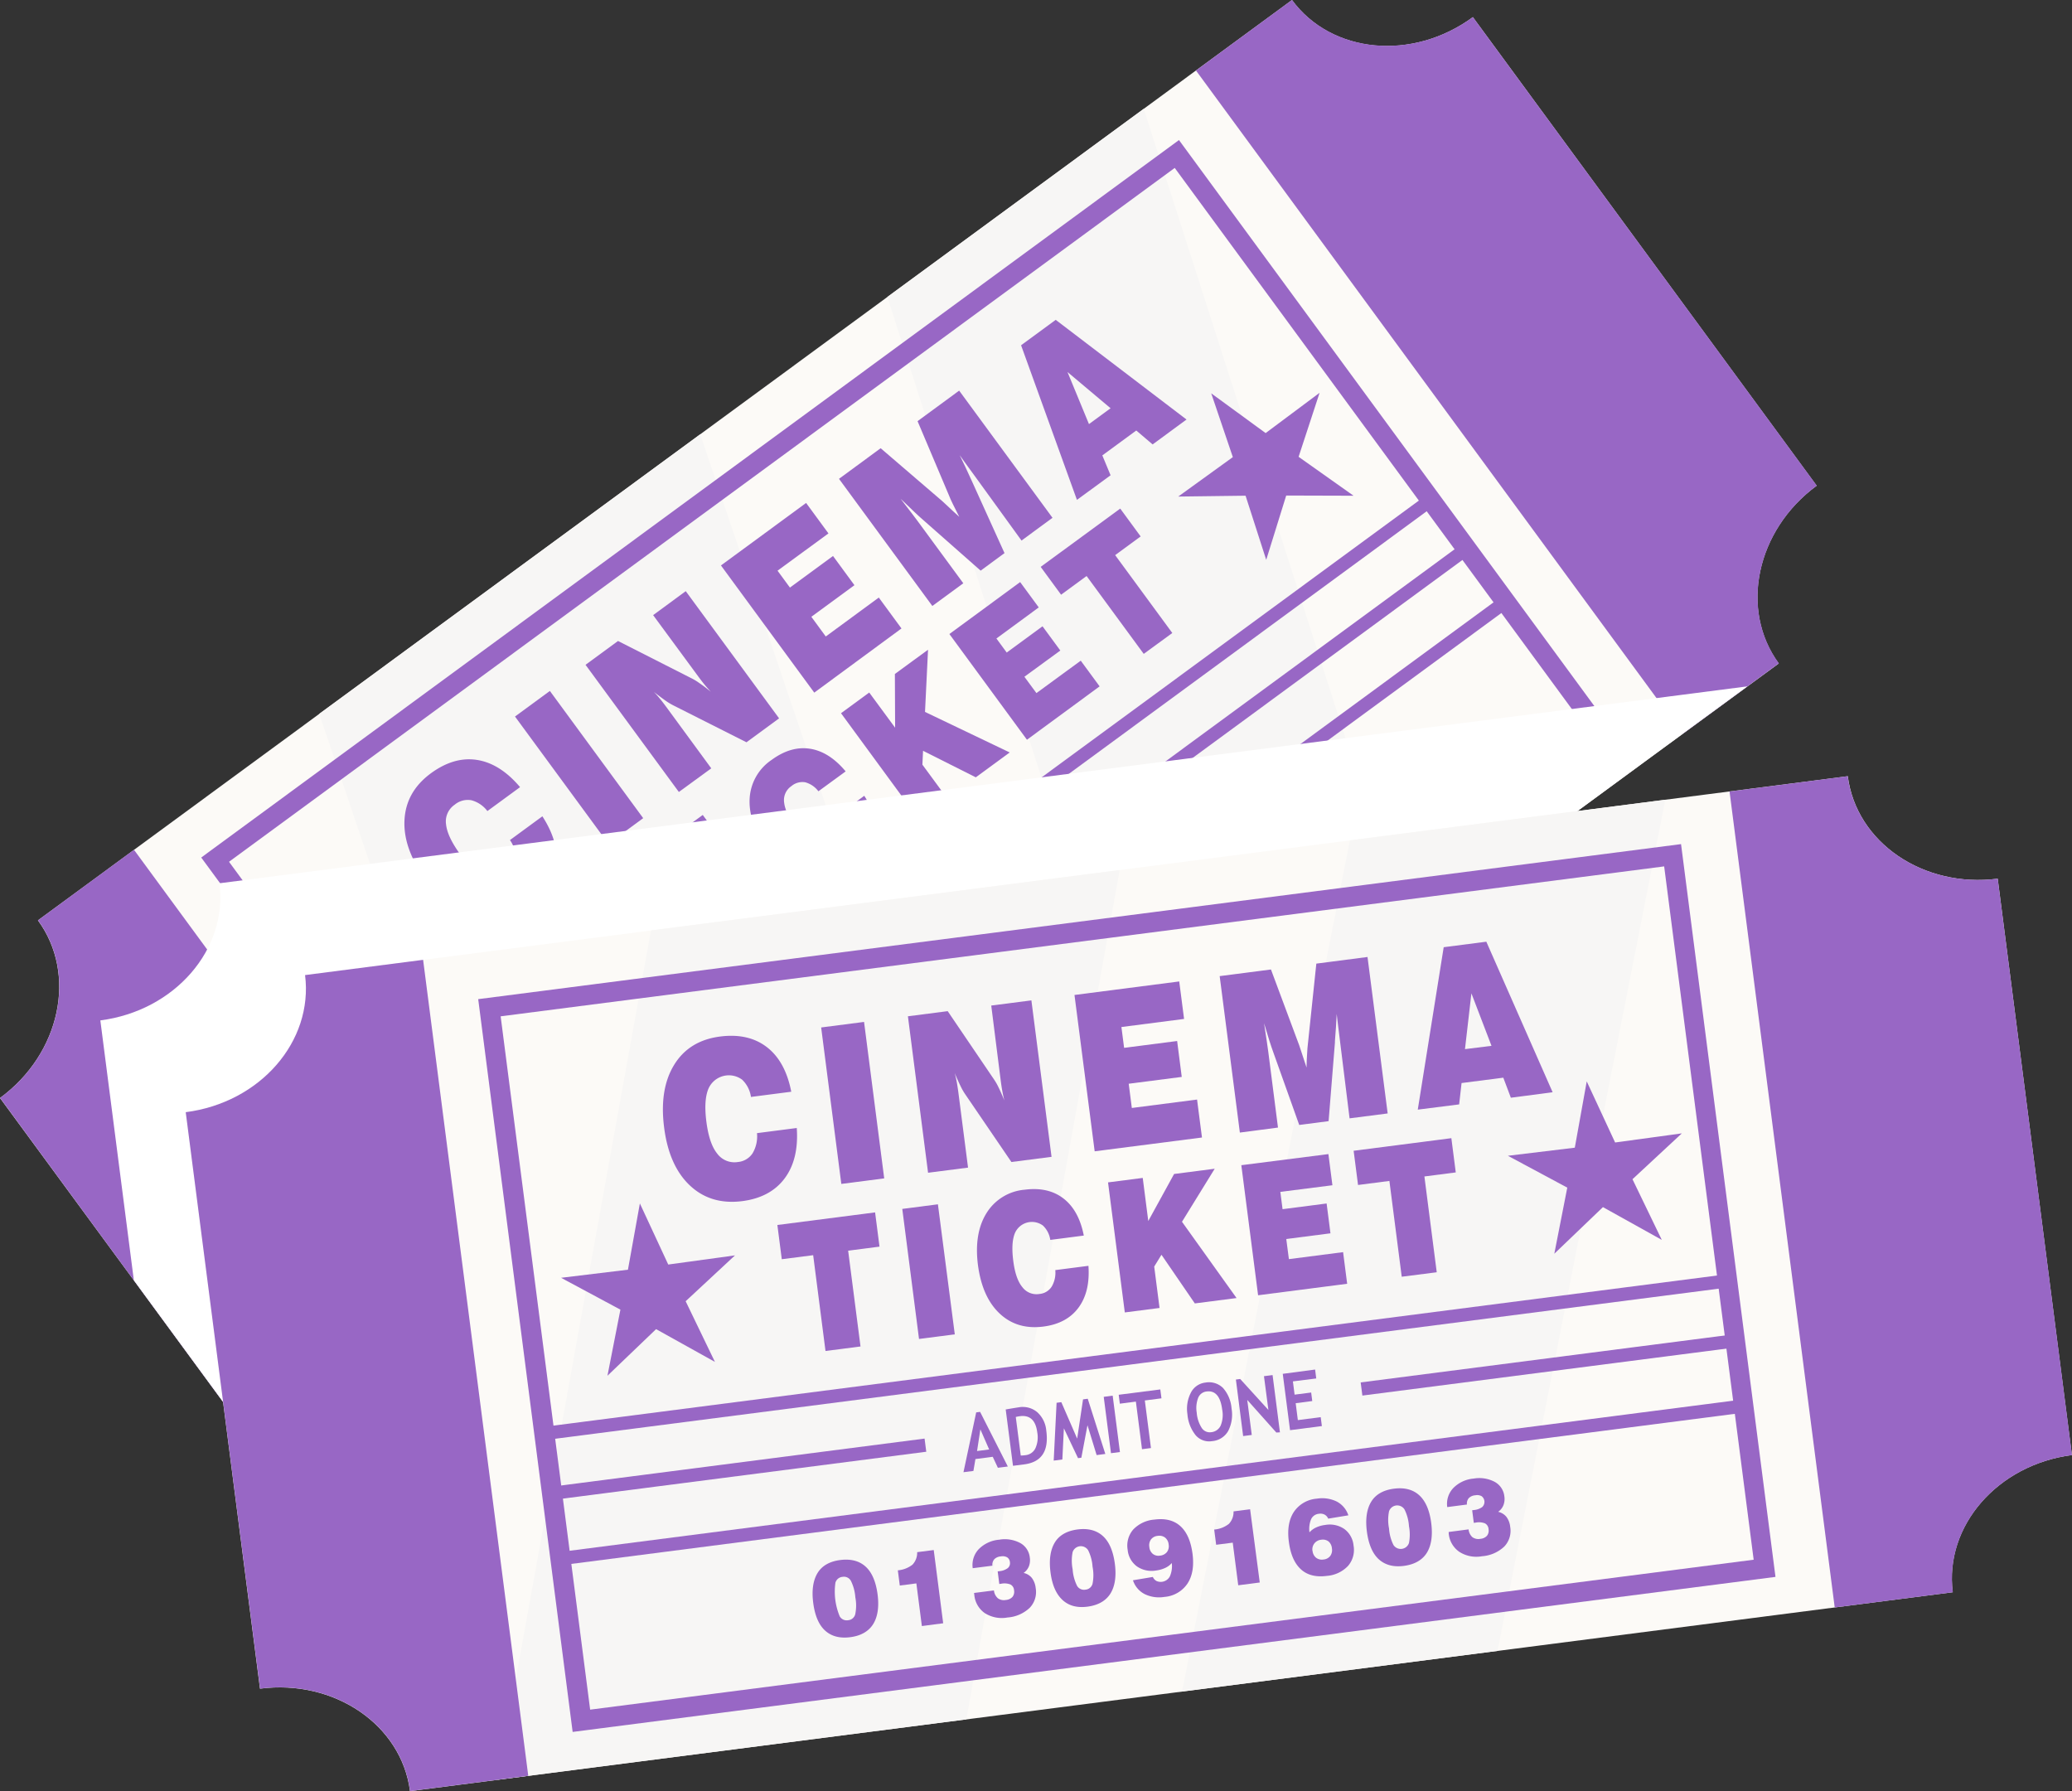 <svg xmlns="http://www.w3.org/2000/svg" viewBox="0 0 625.06 540.31"><rect x="0" y="0" width="625.06" height="540.31" fill="#333333" stroke="none"/><defs><style>.cls-1{isolation:isolate;}.cls-2{fill:#fcfaf7;}.cls-3{fill:#f7f6f5;}.cls-4{fill:#9867c5;}.cls-5{fill:#fff;mix-blend-mode:multiply;}</style></defs><title>tiketsLight</title><g class="cls-1"><g id="Capa_1" data-name="Capa 1"><path class="cls-2" d="M907.56,314l-9.45,6.94-28,20.52L529.25,591.57c-11.91-16.23-36.33-18.54-54.56-5.16l-59.48-81.06-3.86-5.27-40.38-55c18.23-13.38,23.34-37.37,11.44-53.59L760.72,113.85c11.91,16.22,36.34,18.54,54.57,5.16L919,260.36C900.78,273.73,895.65,297.73,907.56,314Z" transform="translate(-370.97 -113.84)"/><polygon class="cls-3" points="211.24 131.01 294.68 377.63 179.75 461.97 96.3 215.35 211.24 131.01"/><polygon class="cls-3" points="345.03 32.83 424.93 282.05 347.58 338.81 267.69 89.58 345.03 32.83"/><path class="cls-4" d="M411.39,370.2,558.23,570.3l-29,21.27c-11.91-16.23-36.33-18.54-54.56-5.16L371,445.06c18.23-13.38,23.34-37.37,11.44-53.59Z" transform="translate(-370.97 -113.84)"/><path class="cls-4" d="M731.76,135.11,878.6,335.21l29-21.26c-11.9-16.23-6.78-40.22,11.44-53.6L815.29,119c-18.23,13.37-42.65,11-54.56-5.17Z" transform="translate(-370.97 -113.84)"/><path class="cls-4" d="M563.54,552.23,431.68,372.54l2.41-1.78L726.63,156.09,858.5,335.79l-2.42,1.77ZM440.06,373.82l124.77,170L850.11,334.5l-124.76-170Z" transform="translate(-370.97 -113.84)"/><path class="cls-4" d="M524.81,367.27l9.78-7.17q5.11,7.89,4.15,15t-7.86,12.2q-7.73,5.67-16.13,3.52T499.46,379.3q-6.88-9.37-6.47-18t8-14.2q7-5.11,13.94-4t12.93,8.2L518,358.52a8.88,8.88,0,0,0-4.85-3.27,6.15,6.15,0,0,0-5,1.34,6.09,6.09,0,0,0-2.61,6q.42,3.75,4.34,9.09t7.42,6.74a6.45,6.45,0,0,0,6.71-.8,5.87,5.87,0,0,0,2.6-4.43A9.91,9.91,0,0,0,524.81,367.27Z" transform="translate(-370.97 -113.84)"/><path class="cls-4" d="M554.49,368.37,526.33,330l10.52-7.72L565,360.66Z" transform="translate(-370.97 -113.84)"/><path class="cls-4" d="M575.76,352.76,547.61,314.4l9.8-7.19,22.1,11.22a16.7,16.7,0,0,1,2.45,1.49q1.49,1,3.45,2.61c-.59-.62-1.2-1.32-1.85-2.1s-1.39-1.76-2.24-2.92L568,299.41l9.84-7.23L606,330.55l-9.84,7.22-22-11.1a19.27,19.27,0,0,1-2.53-1.54c-1-.72-2.16-1.57-3.4-2.56a26.46,26.46,0,0,1,1.77,2c.59.7,1.37,1.72,2.35,3.06l13.19,18Z" transform="translate(-370.97 -113.84)"/><path class="cls-4" d="M616.61,322.79l-28.15-38.37,25.69-18.85,6.74,9.19L605.53,286l3.74,5.1,13-9.53,6.46,8.81-13,9.53,4.35,5.94,16-11.74,6.84,9.32Z" transform="translate(-370.97 -113.84)"/><path class="cls-4" d="M661.57,289.8l-9.34,6.85-28.16-38.36,12.57-9.23,18.5,15.88c.25.22.81.73,1.66,1.53s2,1.9,3.56,3.29c-.74-1.43-1.37-2.69-1.91-3.79s-.91-1.92-1.13-2.51l-9.55-22.57,12.55-9.21,28.16,38.37-9.35,6.86-13.76-19c-.85-1.15-1.66-2.27-2.45-3.36l-2.44-3.39c1.1,2.23,2.27,4.7,3.49,7.41l.18.39L674,280.7l-7.2,5.29-17.49-15.42c-.8-.69-1.69-1.51-2.67-2.45s-2.3-2.21-4-3.83l3.21,4.17c.89,1.17,1.6,2.11,2.12,2.82Z" transform="translate(-370.97 -113.84)"/><path class="cls-4" d="M695.85,264.64,679,218l10.45-7.67,39.46,30.07-10.23,7.51-4.93-4.2-10.24,7.51,2.49,6Zm3.63-22.86L706,237l-13-10.93Z" transform="translate(-370.97 -113.84)"/><path class="cls-4" d="M574.72,414.78l-17.24-23.5-7.69,5.65-6.17-8.4,24-17.59,6.16,8.4L566.06,385l17.24,23.49Z" transform="translate(-370.97 -113.84)"/><path class="cls-4" d="M597.63,398l-23.41-31.9,8.75-6.41,23.4,31.89Z" transform="translate(-370.97 -113.84)"/><path class="cls-4" d="M623.56,359.91l8.13-6q4.26,6.57,3.45,12.5t-6.53,10.15q-6.43,4.71-13.41,2.92t-12.71-9.6q-5.72-7.8-5.38-15a15,15,0,0,1,6.64-11.8q5.81-4.26,11.59-3.36t10.74,6.83l-8.22,6a7.42,7.42,0,0,0-4-2.72A5.16,5.16,0,0,0,609.7,351a5.08,5.08,0,0,0-2.17,5c.24,2.09,1.44,4.6,3.61,7.57s4.19,4.76,6.18,5.59a5.36,5.36,0,0,0,5.57-.66,4.87,4.87,0,0,0,2.16-3.68A8.19,8.19,0,0,0,623.56,359.91Z" transform="translate(-370.97 -113.84)"/><path class="cls-4" d="M648.09,360.94,624.68,329l8.51-6.24L641,333.37l-.07-16.21,10-7.31-.91,18.76,25.55,12.23-10.23,7.5-15.91-8-.2,4.18,7.46,10.15Z" transform="translate(-370.97 -113.84)"/><path class="cls-4" d="M680.77,337l-23.4-31.89,21.35-15.67,5.61,7.64-12.77,9.38,3.11,4.24,10.8-7.92,5.37,7.31L680,318l3.63,4.93L697,313.15l5.69,7.75Z" transform="translate(-370.97 -113.84)"/><path class="cls-4" d="M716,311.1l-17.24-23.49-7.69,5.64-6.16-8.4,24-17.58,6.16,8.4-7.69,5.64,17.24,23.49Z" transform="translate(-370.97 -113.84)"/><rect class="cls-4" x="478.22" y="369.07" width="358.76" height="4" transform="translate(-463.07 347.1) rotate(-36.27)"/><path class="cls-4" d="M637.21,420.49l-3-2.14L630,421.46l1.2,3.44-2.44,1.79L623.4,409l1-.71,15.28,10.39ZM627,412.91l2.27,6.21,3-2.18Z" transform="translate(-370.97 -113.84)"/><path class="cls-4" d="M643.69,415.74l-2.74,2-10.16-13.84c1.7-1.35,2.77-2.19,3.22-2.52A6.78,6.78,0,0,1,639.6,400a8.42,8.42,0,0,1,5,3.55Q650.12,411,643.69,415.74Zm-9.13-11.29,6.94,9.45a13.36,13.36,0,0,0,1.19-.78,3.76,3.76,0,0,0,1.61-3.27,8.22,8.22,0,0,0-1.83-4.47q-3.27-4.44-7-1.73C635.28,403.82,635,404.09,634.56,404.45Z" transform="translate(-370.97 -113.84)"/><path class="cls-4" d="M663.59,401.15l-2.12,1.56-6.77-6.53,3.13,9.48-.79.57-8.1-5.82,4.15,8.45L651,410.42l-7.68-15.69,1.16-.86,9.52,7.37L649.74,390l1.16-.85Z" transform="translate(-370.97 -113.84)"/><path class="cls-4" d="M665,400.12l-10.16-13.85,2.19-1.61,10.17,13.85Z" transform="translate(-370.97 -113.84)"/><path class="cls-4" d="M666.22,381.26l8.56,11.66-2.19,1.61L664,382.87l-3.94,2.89-1.6-2.19,10.24-7.51,1.6,2.18Z" transform="translate(-370.97 -113.84)"/><path class="cls-4" d="M679.47,378.65a10.47,10.47,0,0,1-2.23-6.07,5.62,5.62,0,0,1,2.37-4.89,6,6,0,0,1,5.44-1.13,10.44,10.44,0,0,1,5.22,4.16,10.73,10.73,0,0,1,2.43,6.4,6.1,6.1,0,0,1-2.74,5,5.38,5.38,0,0,1-5.25.86A11.55,11.55,0,0,1,679.47,378.65Zm2.28-1.67a9.72,9.72,0,0,0,3.49,3.22,2.9,2.9,0,0,0,3.12-.23,3.54,3.54,0,0,0,1.55-3.15,8.52,8.52,0,0,0-1.92-4.43q-3.57-4.86-6.78-2.51a3.06,3.06,0,0,0-1.28,3A8.61,8.61,0,0,0,681.75,377Z" transform="translate(-370.97 -113.84)"/><path class="cls-4" d="M705.63,370.58l-12.43-4.36,6.3,8.58-2.11,1.55-10.17-13.86,1-.78,12,4.07-6.13-8.35,2.11-1.55,10.3,14Z" transform="translate(-370.97 -113.84)"/><path class="cls-4" d="M702.56,354.59l2.38,3.25,4.08-3,1.54,2.09-4.09,3,3,4.16,5.6-4.12,1.6,2.19-7.8,5.72L698.76,354l7.89-5.79,1.61,2.18Z" transform="translate(-370.97 -113.84)"/><rect class="cls-4" x="512.25" y="456.66" width="113.6" height="4" transform="translate(-532.05 311.68) rotate(-36.27)"/><rect class="cls-4" x="710.78" y="310.97" width="113.6" height="4" transform="translate(-407.39 400.91) rotate(-36.27)"/><polygon class="cls-4" points="133.2 289.05 149.6 301.04 165.89 288.89 159.56 308.19 176.14 319.93 155.82 319.87 149.79 339.27 143.56 319.93 123.25 320.18 139.72 308.29 133.2 289.05"/><polygon class="cls-4" points="365.39 118.66 381.8 130.65 398.08 118.5 391.75 137.81 408.33 149.55 388.01 149.49 381.98 168.89 375.75 149.54 355.44 149.8 371.91 137.9 365.39 118.66"/><rect class="cls-4" x="500.75" y="399.77" width="358.76" height="4" transform="translate(-476.87 366.38) rotate(-36.27)"/><path class="cls-4" d="M608.18,483.06q-3.42-4.67-3.19-8.53t4.1-6.72q3.88-2.85,7.67-1.92t7.21,5.59q3.42,4.68,3.19,8.57c-.17,2.59-1.54,4.84-4.14,6.75s-5.12,2.52-7.64,1.88S610.46,486.17,608.18,483.06Zm10.32-7.57a13.14,13.14,0,0,0-3.59-3.71,2.39,2.39,0,0,0-2.77.18,2.43,2.43,0,0,0-1,2.59,13.28,13.28,0,0,0,2.48,4.55,12.85,12.85,0,0,0,3.59,3.71A2.62,2.62,0,0,0,621,480,13.19,13.19,0,0,0,618.5,475.49Z" transform="translate(-370.97 -113.84)"/><path class="cls-4" d="M640.27,473.35l-7.68-10.45-4,3-2.73-3.72a8.3,8.3,0,0,0,3-3.64,5.2,5.2,0,0,0-.58-4l4.06-3,13.18,18Z" transform="translate(-370.97 -113.84)"/><path class="cls-4" d="M649.22,457l4.91-3.6a3.63,3.63,0,0,0,2.13,1.49,3.06,3.06,0,0,0,2.35-.72,3,3,0,0,0,1.28-1.77,2.51,2.51,0,0,0-.57-2,2.09,2.09,0,0,0-1.79-1,5.07,5.07,0,0,0-2.58,1.17l-.44.33-2.27-3.09.36-.27a5,5,0,0,0,1.82-2.05,2.13,2.13,0,0,0-1.72-2.77,2.81,2.81,0,0,0-1.8.66,3.13,3.13,0,0,0-1.31,1.73,2.53,2.53,0,0,0,.45,1.95l-4.83,3.54a6.89,6.89,0,0,1-1.19-5.89,11.42,11.42,0,0,1,10-7.72,5.68,5.68,0,0,1,4.65,2.43,5.15,5.15,0,0,1,1,2.46,4.41,4.41,0,0,1-.44,2.51,4.39,4.39,0,0,1,2.92.12,6,6,0,0,1,2.47,2.1,6.92,6.92,0,0,1,1.32,6.08,10.9,10.9,0,0,1-4.47,5.81,9.52,9.52,0,0,1-6.61,2.15,7.5,7.5,0,0,1-5.45-3.3Z" transform="translate(-370.97 -113.84)"/><path class="cls-4" d="M666.37,440.36q-3.42-4.65-3.2-8.53t4.11-6.72q3.88-2.85,7.67-1.92t7.2,5.59q3.44,4.68,3.19,8.57t-4.13,6.75c-2.58,1.89-5.12,2.52-7.64,1.88S668.65,443.48,666.37,440.36Zm10.32-7.57a13.14,13.14,0,0,0-3.59-3.71,2.6,2.6,0,0,0-3.8,2.77,13.12,13.12,0,0,0,2.47,4.55,12.85,12.85,0,0,0,3.6,3.71,2.61,2.61,0,0,0,3.78-2.79A13.19,13.19,0,0,0,676.69,432.79Z" transform="translate(-370.97 -113.84)"/><path class="cls-4" d="M697.06,420.25a5.6,5.6,0,0,1-1,2.24,9,9,0,0,1-2,2,7.77,7.77,0,0,1-5.69,1.71,7,7,0,0,1-4.85-3.06A7.36,7.36,0,0,1,682,417a9.87,9.87,0,0,1,4.16-5.71c2.68-2,5.28-2.66,7.81-2.08s4.93,2.42,7.21,5.53,3.19,5.85,3,8.58a9.2,9.2,0,0,1-4.12,6.88,9.81,9.81,0,0,1-5.67,2.14,7.15,7.15,0,0,1-5.06-1.94l4.78-3.8a2.49,2.49,0,0,0,1.56.53,2.81,2.81,0,0,0,1.61-.61,2.84,2.84,0,0,0,1.27-2.53A7.59,7.59,0,0,0,697.06,420.25Zm-3.52-4.42a3,3,0,0,0-1.95-1.32,2.93,2.93,0,0,0-2.23.63,2.84,2.84,0,0,0-1.24,1.91,3,3,0,0,0,.65,2.22,3.1,3.1,0,0,0,1.94,1.34,2.8,2.8,0,0,0,2.18-.61,3,3,0,0,0,1.28-1.94A2.91,2.91,0,0,0,693.54,415.83Z" transform="translate(-370.97 -113.84)"/><path class="cls-4" d="M717.85,416.42,710.18,406l-4,3-2.74-3.73a8.1,8.1,0,0,0,3-3.63,5.15,5.15,0,0,0-.58-4l4.06-3,13.18,18Z" transform="translate(-370.97 -113.84)"/><path class="cls-4" d="M728.91,392.06a6.06,6.06,0,0,1,1-2.23,8.78,8.78,0,0,1,2-2,7.73,7.73,0,0,1,5.68-1.71,7,7,0,0,1,4.84,3.05,7.39,7.39,0,0,1,1.48,6.17,9.82,9.82,0,0,1-4.14,5.71c-2.68,2-5.28,2.66-7.8,2.07s-4.94-2.43-7.23-5.55-3.19-5.85-3-8.57a9.18,9.18,0,0,1,4.12-6.88,10,10,0,0,1,5.69-2.15,7.19,7.19,0,0,1,5.08,1.95l-4.84,3.81a2.45,2.45,0,0,0-1.54-.54,2.8,2.8,0,0,0-1.61.6,2.88,2.88,0,0,0-1.28,2.54A7.56,7.56,0,0,0,728.91,392.06Zm3.52,4.45a3,3,0,0,0,1.94,1.3,3.3,3.3,0,0,0,3.49-2.55,3,3,0,0,0-.65-2.22,3.07,3.07,0,0,0-1.94-1.33,2.78,2.78,0,0,0-2.19.61,2.79,2.79,0,0,0-.65,4.19Z" transform="translate(-370.97 -113.84)"/><path class="cls-4" d="M744,383.43q-3.42-4.67-3.19-8.53c.15-2.59,1.52-4.82,4.1-6.72s5.15-2.55,7.67-1.92,4.93,2.48,7.21,5.59,3.35,6,3.19,8.57-1.54,4.84-4.13,6.74-5.13,2.52-7.65,1.89S746.24,386.54,744,383.43Zm10.32-7.57a13.14,13.14,0,0,0-3.59-3.71,2.39,2.39,0,0,0-2.77.18,2.44,2.44,0,0,0-1,2.59,13.28,13.28,0,0,0,2.48,4.55,13.13,13.13,0,0,0,3.59,3.71,2.62,2.62,0,0,0,3.78-2.79A13.19,13.19,0,0,0,754.27,375.86Z" transform="translate(-370.97 -113.84)"/><path class="cls-4" d="M765.6,371.61l4.9-3.6a3.6,3.6,0,0,0,2.14,1.49,3.07,3.07,0,0,0,2.35-.72,2.92,2.92,0,0,0,1.27-1.77,2.5,2.5,0,0,0-.56-2,2.12,2.12,0,0,0-1.79-1,5.22,5.22,0,0,0-2.59,1.17l-.44.33-2.26-3.09.36-.27a5,5,0,0,0,1.82-2,1.93,1.93,0,0,0-.3-1.92,1.88,1.88,0,0,0-1.42-.86,2.83,2.83,0,0,0-1.8.67,3.1,3.1,0,0,0-1.32,1.72,2.53,2.53,0,0,0,.45,1.95l-4.82,3.54a6.93,6.93,0,0,1-1.2-5.89,9.78,9.78,0,0,1,4-5.49,9.89,9.89,0,0,1,6-2.23,5.69,5.69,0,0,1,4.65,2.43,5.25,5.25,0,0,1,1,2.46,4.5,4.5,0,0,1-.44,2.51,4.39,4.39,0,0,1,2.92.12,6.11,6.11,0,0,1,2.47,2.1,6.92,6.92,0,0,1,1.32,6.08,11,11,0,0,1-4.47,5.81,9.55,9.55,0,0,1-6.61,2.15,7.47,7.47,0,0,1-5.45-3.3Z" transform="translate(-370.97 -113.84)"/><path class="cls-5" d="M898.11,320.9l-28,20.52L529.25,591.57c-11.91-16.23-36.33-18.54-54.56-5.16l-59.48-81.06-3.86-5.27-10.11-78.41c22.43-2.89,38.51-21.41,35.94-41.37Z" transform="translate(-370.97 -113.84)"/><path class="cls-2" d="M973.62,378.92,996,552.8c-22.43,2.89-38.52,21.41-35.95,41.38l-465.4,60c-2.57-20-22.82-33.8-45.25-30.91L427,449.36C449.45,446.48,465.53,428,463,408l465.4-60C930.93,368,951.19,381.81,973.62,378.92Z" transform="translate(-370.97 -113.84)"/><polygon class="cls-3" points="337.78 262.47 291.51 518.69 150.12 536.91 196.38 280.69 337.78 262.47"/><polygon class="cls-3" points="502.37 241.26 451.75 498.04 356.59 510.3 407.22 253.52 502.37 241.26"/><path class="cls-4" d="M498.61,403.4l31.72,246.16-35.65,4.6c-2.57-20-22.82-33.8-45.25-30.91L427,449.36C449.45,446.48,465.53,428,463,408Z" transform="translate(-370.97 -113.84)"/><path class="cls-4" d="M892.72,352.61l31.73,246.16,35.64-4.59c-2.57-20,13.51-38.49,35.94-41.38L973.62,378.92C951.19,381.81,930.94,368,928.37,348Z" transform="translate(-370.97 -113.84)"/><path class="cls-4" d="M543.72,636.32,515.23,415.26l362.86-46.77,28.49,221.06ZM522,420.44l27,209.16,351-45.23-27-209.16Z" transform="translate(-370.97 -113.84)"/><path class="cls-4" d="M599.33,455.68l12-1.55q.66,9.4-3.64,15.18t-12.79,6.88q-9.51,1.21-15.81-4.72T571.32,454q-1.49-11.54,3-18.89t13.86-8.57q8.58-1.1,14.15,3.21t7.34,13.44l-12.16,1.57a8.93,8.93,0,0,0-2.66-5.21,6.73,6.73,0,0,0-10.17,2.74q-1.46,3.5-.6,10.06t3.24,9.49a6.45,6.45,0,0,0,6.25,2.55,5.94,5.94,0,0,0,4.43-2.63A10,10,0,0,0,599.33,455.68Z" transform="translate(-370.97 -113.84)"/><path class="cls-4" d="M624.77,471l-6.08-47.2,12.94-1.67,6.08,47.2Z" transform="translate(-370.97 -113.84)"/><path class="cls-4" d="M650.94,467.63l-6.08-47.2,12-1.55,13.92,20.52a17.63,17.63,0,0,1,1.43,2.49c.53,1.08,1.11,2.4,1.75,3.94-.22-.82-.42-1.73-.6-2.72s-.37-2.22-.55-3.65L670,417.19l12.11-1.56,6.08,47.2-12.11,1.56L662.18,444a17.73,17.73,0,0,1-1.47-2.58c-.55-1.12-1.13-2.41-1.74-3.88q.35,1.23.6,2.58c.17.9.37,2.18.58,3.82L663,466.08Z" transform="translate(-370.97 -113.84)"/><path class="cls-4" d="M701.2,461.16,695.11,414l31.6-4.08,1.46,11.31-18.9,2.44.81,6.28,16-2.06,1.39,10.83-16,2.06.94,7.31,19.68-2.54L733.57,457Z" transform="translate(-370.97 -113.84)"/><path class="cls-4" d="M756.5,454,745,455.51l-6.09-47.2,15.47-2,8.51,22.84c.11.31.35,1,.71,2.14s.87,2.65,1.52,4.61c0-1.61.1-3,.17-4.24s.13-2.13.22-2.75l2.56-24.37,15.44-2,6.08,47.2-11.49,1.48L775.22,428c-.18-1.41-.35-2.78-.51-4.12s-.33-2.72-.5-4.16c-.11,2.5-.29,5.22-.53,8.18l0,.43-1.91,23.73-8.86,1.15-7.85-22c-.37-1-.75-2.14-1.16-3.43s-.94-3.05-1.6-5.27c.31,2,.58,3.76.79,5.21s.38,2.61.49,3.49Z" transform="translate(-370.97 -113.84)"/><path class="cls-4" d="M798.67,448.59l7.82-49,12.86-1.66,20,45.41L826.75,445l-2.28-6.05-12.59,1.62-.73,6.44Zm14.24-18.25,8-1-6.06-15.83Z" transform="translate(-370.97 -113.84)"/><path class="cls-4" d="M620,521.4l-3.72-28.9-9.47,1.22-1.33-10.33,29.48-3.8,1.33,10.33-9.46,1.22,3.73,28.9Z" transform="translate(-370.97 -113.84)"/><path class="cls-4" d="M648.21,517.77l-5.05-39.23,10.75-1.39L659,516.38Z" transform="translate(-370.97 -113.84)"/><path class="cls-4" d="M689.32,497l10-1.29q.55,7.81-3,12.62t-10.63,5.71q-7.89,1-13.14-3.92T666,495.57q-1.24-9.58,2.53-15.7a15,15,0,0,1,11.52-7.12q7.14-.93,11.77,2.67t6.1,11.16l-10.11,1.31a7.41,7.41,0,0,0-2.22-4.33,5.59,5.59,0,0,0-8.45,2.28q-1.2,2.9-.5,8.36t2.7,7.88a5.33,5.33,0,0,0,5.19,2.12,4.9,4.9,0,0,0,3.68-2.18A8.24,8.24,0,0,0,689.32,497Z" transform="translate(-370.97 -113.84)"/><path class="cls-4" d="M710.29,509.77l-5.06-39.23,10.47-1.35,1.67,13L725.16,468l12.25-1.58-9.87,16L744,505.43l-12.59,1.62-10.06-14.68-2.19,3.56,1.61,12.49Z" transform="translate(-370.97 -113.84)"/><path class="cls-4" d="M750.5,504.59l-5.06-39.24L771.71,462l1.21,9.4-15.71,2,.67,5.22,13.29-1.72,1.16,9L759,487.62l.79,6.07,16.35-2.11,1.23,9.54Z" transform="translate(-370.97 -113.84)"/><path class="cls-4" d="M793.83,499l-3.72-28.9-9.46,1.22L779.32,461l29.48-3.8,1.33,10.33-9.46,1.22,3.72,28.9Z" transform="translate(-370.97 -113.84)"/><rect class="cls-4" x="534.3" y="521.26" width="358.76" height="4" transform="translate(-432.05 -18.24) rotate(-7.35)"/><path class="cls-4" d="M672,556.63l-1.55-3.31-5.22.68-.61,3.59-3,.38,3.84-18.05,1.18-.15L675,556.25Zm-5.28-11.58-1,6.53,3.65-.47Z" transform="translate(-370.97 -113.84)"/><path class="cls-4" d="M679.93,555.61l-3.37.43-2.2-17c2.14-.37,3.49-.58,4-.66a6.78,6.78,0,0,1,5.55,1.51,8.44,8.44,0,0,1,2.69,5.53Q687.84,554.6,679.93,555.61Zm-2.53-14.3,1.5,11.63c.44,0,.92-.05,1.42-.11a3.72,3.72,0,0,0,3-2.08,8.09,8.09,0,0,0,.56-4.8c-.47-3.65-2.22-5.27-5.24-4.88A9.81,9.81,0,0,0,677.4,541.31Z" transform="translate(-370.97 -113.84)"/><path class="cls-4" d="M704.41,552.46l-2.62.34-2.76-9-1.85,9.8-1,.13-4.27-9-.46,9.4-2.61.34.87-17.45,1.43-.18,4.78,11L697.69,536l1.42-.19Z" transform="translate(-370.97 -113.84)"/><path class="cls-4" d="M706.12,552.23l-2.19-17,2.7-.35,2.19,17Z" transform="translate(-370.97 -113.84)"/><path class="cls-4" d="M716.33,536.33l1.85,14.35-2.7.35-1.85-14.36-4.84.63-.34-2.69L721,533l.35,2.68Z" transform="translate(-370.97 -113.84)"/><path class="cls-4" d="M729.18,540.45a10.52,10.52,0,0,1,1-6.39,5.61,5.61,0,0,1,4.44-3.13,6,6,0,0,1,5.31,1.64,10.48,10.48,0,0,1,2.56,6.17,10.78,10.78,0,0,1-1,6.77,6.1,6.1,0,0,1-4.84,3.08,5.37,5.37,0,0,1-5-1.79A11.58,11.58,0,0,1,729.18,540.45Zm2.81-.36a9.85,9.85,0,0,0,1.5,4.51,2.86,2.86,0,0,0,2.84,1.3,3.49,3.49,0,0,0,2.88-2,8.47,8.47,0,0,0,.46-4.8q-.76-6-4.71-5.48a3.07,3.07,0,0,0-2.57,2A8.57,8.57,0,0,0,732,540.09Z" transform="translate(-370.97 -113.84)"/><path class="cls-4" d="M756,546l-8.77-9.83,1.36,10.56-2.6.34-2.19-17.05,1.3-.17,8.51,9.35L752.27,529l2.6-.33,2.22,17.27Z" transform="translate(-370.97 -113.84)"/><path class="cls-4" d="M761,530.57l.51,4,5-.64.33,2.57-5,.65.65,5.1,6.9-.89.35,2.69-9.6,1.24-2.2-17L767.7,527l.34,2.69Z" transform="translate(-370.97 -113.84)"/><rect class="cls-4" x="537.01" y="555.08" width="113.6" height="4" transform="translate(-437.36 -33.3) rotate(-7.35)"/><rect class="cls-4" x="781.24" y="523.6" width="113.6" height="4" transform="translate(-431.33 -2.31) rotate(-7.35)"/><polygon class="cls-4" points="193.03 363.05 201.59 381.48 221.72 378.72 206.84 392.55 215.67 410.85 197.92 400.97 183.25 415.03 187.16 395.09 169.26 385.48 189.43 383.04 193.03 363.05"/><polygon class="cls-4" points="478.67 326.23 487.23 344.66 507.36 341.91 492.47 355.74 501.31 374.04 483.56 364.16 468.89 378.22 472.8 358.28 454.89 348.67 475.07 346.23 478.67 326.23"/><rect class="cls-4" x="539.17" y="559.02" width="358.76" height="4" transform="translate(-436.84 -17.31) rotate(-7.35)"/><path class="cls-4" d="M616.29,597.35c-.5-3.82,0-6.83,1.33-9s3.66-3.49,6.84-3.89,5.74.26,7.65,2,3.1,4.56,3.6,8.38,0,6.85-1.36,9-3.69,3.49-6.88,3.9-5.7-.27-7.6-2S616.78,601.18,616.29,597.35ZM629,595.72a13.23,13.23,0,0,0-1.35-5,2.4,2.4,0,0,0-2.51-1.18,2.43,2.43,0,0,0-2.15,1.77,19.35,19.35,0,0,0,1.31,10.17,2.43,2.43,0,0,0,2.53,1.14,2.4,2.4,0,0,0,2.13-1.76A13,13,0,0,0,629,595.72Z" transform="translate(-370.97 -113.84)"/><path class="cls-4" d="M649.07,604.38l-1.66-12.87-5,.65-.59-4.59a8.26,8.26,0,0,0,4.42-1.71,5.2,5.2,0,0,0,1.41-3.77l5-.64,2.85,22.09Z" transform="translate(-370.97 -113.84)"/><path class="cls-4" d="M664.81,594.4l6-.77A3.66,3.66,0,0,0,672,596a3.09,3.09,0,0,0,2.41.51,3,3,0,0,0,2-.93,2.51,2.51,0,0,0,.47-2,2.08,2.08,0,0,0-1.09-1.74,5,5,0,0,0-2.83-.22l-.53.07-.49-3.8.44-.06a5,5,0,0,0,2.58-.91,1.93,1.93,0,0,0,.67-1.82,1.9,1.9,0,0,0-.83-1.45,2.82,2.82,0,0,0-1.9-.28,3.1,3.1,0,0,0-2,.87,2.54,2.54,0,0,0-.55,1.93l-5.94.76a6.93,6.93,0,0,1,1.8-5.73,9.82,9.82,0,0,1,6.18-2.87,9.92,9.92,0,0,1,6.35,1,5.65,5.65,0,0,1,2.89,4.38,5.22,5.22,0,0,1-.27,2.65,4.55,4.55,0,0,1-1.6,2,4.3,4.3,0,0,1,2.49,1.51,6.08,6.08,0,0,1,1.15,3,6.89,6.89,0,0,1-1.79,6,10.83,10.83,0,0,1-6.72,2.93,9.52,9.52,0,0,1-6.82-1.31,7.51,7.51,0,0,1-3.18-5.53Z" transform="translate(-370.97 -113.84)"/><path class="cls-4" d="M687.87,588.13c-.49-3.83,0-6.83,1.33-9s3.67-3.48,6.84-3.89,5.74.26,7.65,2,3.1,4.55,3.6,8.38,0,6.85-1.36,9-3.69,3.49-6.88,3.91-5.7-.28-7.59-2.05S688.36,592,687.87,588.13Zm12.69-1.64a13.14,13.14,0,0,0-1.34-5,2.61,2.61,0,0,0-4.67.58,13.39,13.39,0,0,0,0,5.18,13.16,13.16,0,0,0,1.34,5,2.42,2.42,0,0,0,2.53,1.15,2.39,2.39,0,0,0,2.13-1.76A13.05,13.05,0,0,0,700.56,586.49Z" transform="translate(-370.97 -113.84)"/><path class="cls-4" d="M724.46,585.37a5.67,5.67,0,0,1-2,1.48,9.16,9.16,0,0,1-2.74.77,7.77,7.77,0,0,1-5.81-1.26,7,7,0,0,1-2.76-5,7.4,7.4,0,0,1,1.68-6.1,9.91,9.91,0,0,1,6.41-3q4.94-.64,7.84,2t3.64,8.33c.47,3.68,0,6.67-1.54,9a9.23,9.23,0,0,1-6.94,4,9.88,9.88,0,0,1-6-.87,7.15,7.15,0,0,1-3.49-4.15l6-1a2.51,2.51,0,0,0,1.11,1.22,3.13,3.13,0,0,0,4-1.35A7.65,7.65,0,0,0,724.46,585.37Zm-.94-5.57a3,3,0,0,0-1.07-2.1,2.87,2.87,0,0,0-2.26-.52,2.82,2.82,0,0,0-2,1.07,3,3,0,0,0-.5,2.25,3,3,0,0,0,1.05,2.11,2.74,2.74,0,0,0,2.2.52,3,3,0,0,0,2.06-1.07A2.92,2.92,0,0,0,723.52,579.8Z" transform="translate(-370.97 -113.84)"/><path class="cls-4" d="M744.51,592.08l-1.66-12.86-5,.64-.59-4.59a8.26,8.26,0,0,0,4.42-1.71,5.16,5.16,0,0,0,1.41-3.77l5-.64L751,591.24Z" transform="translate(-370.97 -113.84)"/><path class="cls-4" d="M766,576.11a6,6,0,0,1,2-1.47,9,9,0,0,1,2.75-.76,7.75,7.75,0,0,1,5.8,1.25,7,7,0,0,1,2.75,5,7.36,7.36,0,0,1-1.68,6.12,9.84,9.84,0,0,1-6.39,3c-3.29.43-5.9-.23-7.83-2s-3.14-4.52-3.63-8.36q-.72-5.52,1.52-8.94a9.19,9.19,0,0,1,6.94-4,10,10,0,0,1,6,.87,7.22,7.22,0,0,1,3.5,4.16l-6.08,1a2.47,2.47,0,0,0-1.09-1.22,2.77,2.77,0,0,0-1.7-.25,2.86,2.86,0,0,0-2.35,1.6A7.63,7.63,0,0,0,766,576.11Zm.93,5.59a3,3,0,0,0,1.07,2.08,2.91,2.91,0,0,0,2.27.52,2.86,2.86,0,0,0,2-1.07,3,3,0,0,0,.5-2.26,3.08,3.08,0,0,0-1-2.1,2.86,2.86,0,0,0-2.21-.53,3,3,0,0,0-2.07,1.09A2.94,2.94,0,0,0,766.9,581.7Z" transform="translate(-370.97 -113.84)"/><path class="cls-4" d="M783.31,575.83c-.49-3.83,0-6.83,1.34-9s3.66-3.48,6.84-3.89,5.74.26,7.64,2,3.11,4.55,3.6,8.38,0,6.85-1.35,9-3.69,3.49-6.88,3.91-5.71-.28-7.6-2S783.81,579.66,783.31,575.83Zm12.7-1.64a13.11,13.11,0,0,0-1.35-5,2.6,2.6,0,0,0-4.66.58,13.13,13.13,0,0,0,0,5.18,12.94,12.94,0,0,0,1.35,5,2.62,2.62,0,0,0,4.66-.61A13.25,13.25,0,0,0,796,574.19Z" transform="translate(-370.97 -113.84)"/><path class="cls-4" d="M808,576l6-.78a3.61,3.61,0,0,0,1.14,2.34,3.1,3.1,0,0,0,2.41.51,3,3,0,0,0,2-.93,2.51,2.51,0,0,0,.47-2,2.09,2.09,0,0,0-1.08-1.74,5,5,0,0,0-2.83-.22l-.54.07-.49-3.8.45-.06a5.11,5.11,0,0,0,2.58-.91,2.15,2.15,0,0,0-.17-3.27,2.78,2.78,0,0,0-1.89-.28,3.06,3.06,0,0,0-2,.87,2.53,2.53,0,0,0-.55,1.92l-5.94.77a6.93,6.93,0,0,1,1.81-5.73,9.76,9.76,0,0,1,6.17-2.87,9.91,9.91,0,0,1,6.35,1,5.66,5.66,0,0,1,2.9,4.38,5.21,5.21,0,0,1-.28,2.65,4.4,4.4,0,0,1-1.6,2,4.42,4.42,0,0,1,2.5,1.52,6,6,0,0,1,1.14,3,6.88,6.88,0,0,1-1.78,5.95,10.88,10.88,0,0,1-6.72,2.93,9.5,9.5,0,0,1-6.83-1.32A7.5,7.5,0,0,1,808,576.4Z" transform="translate(-370.97 -113.84)"/></g></g></svg>